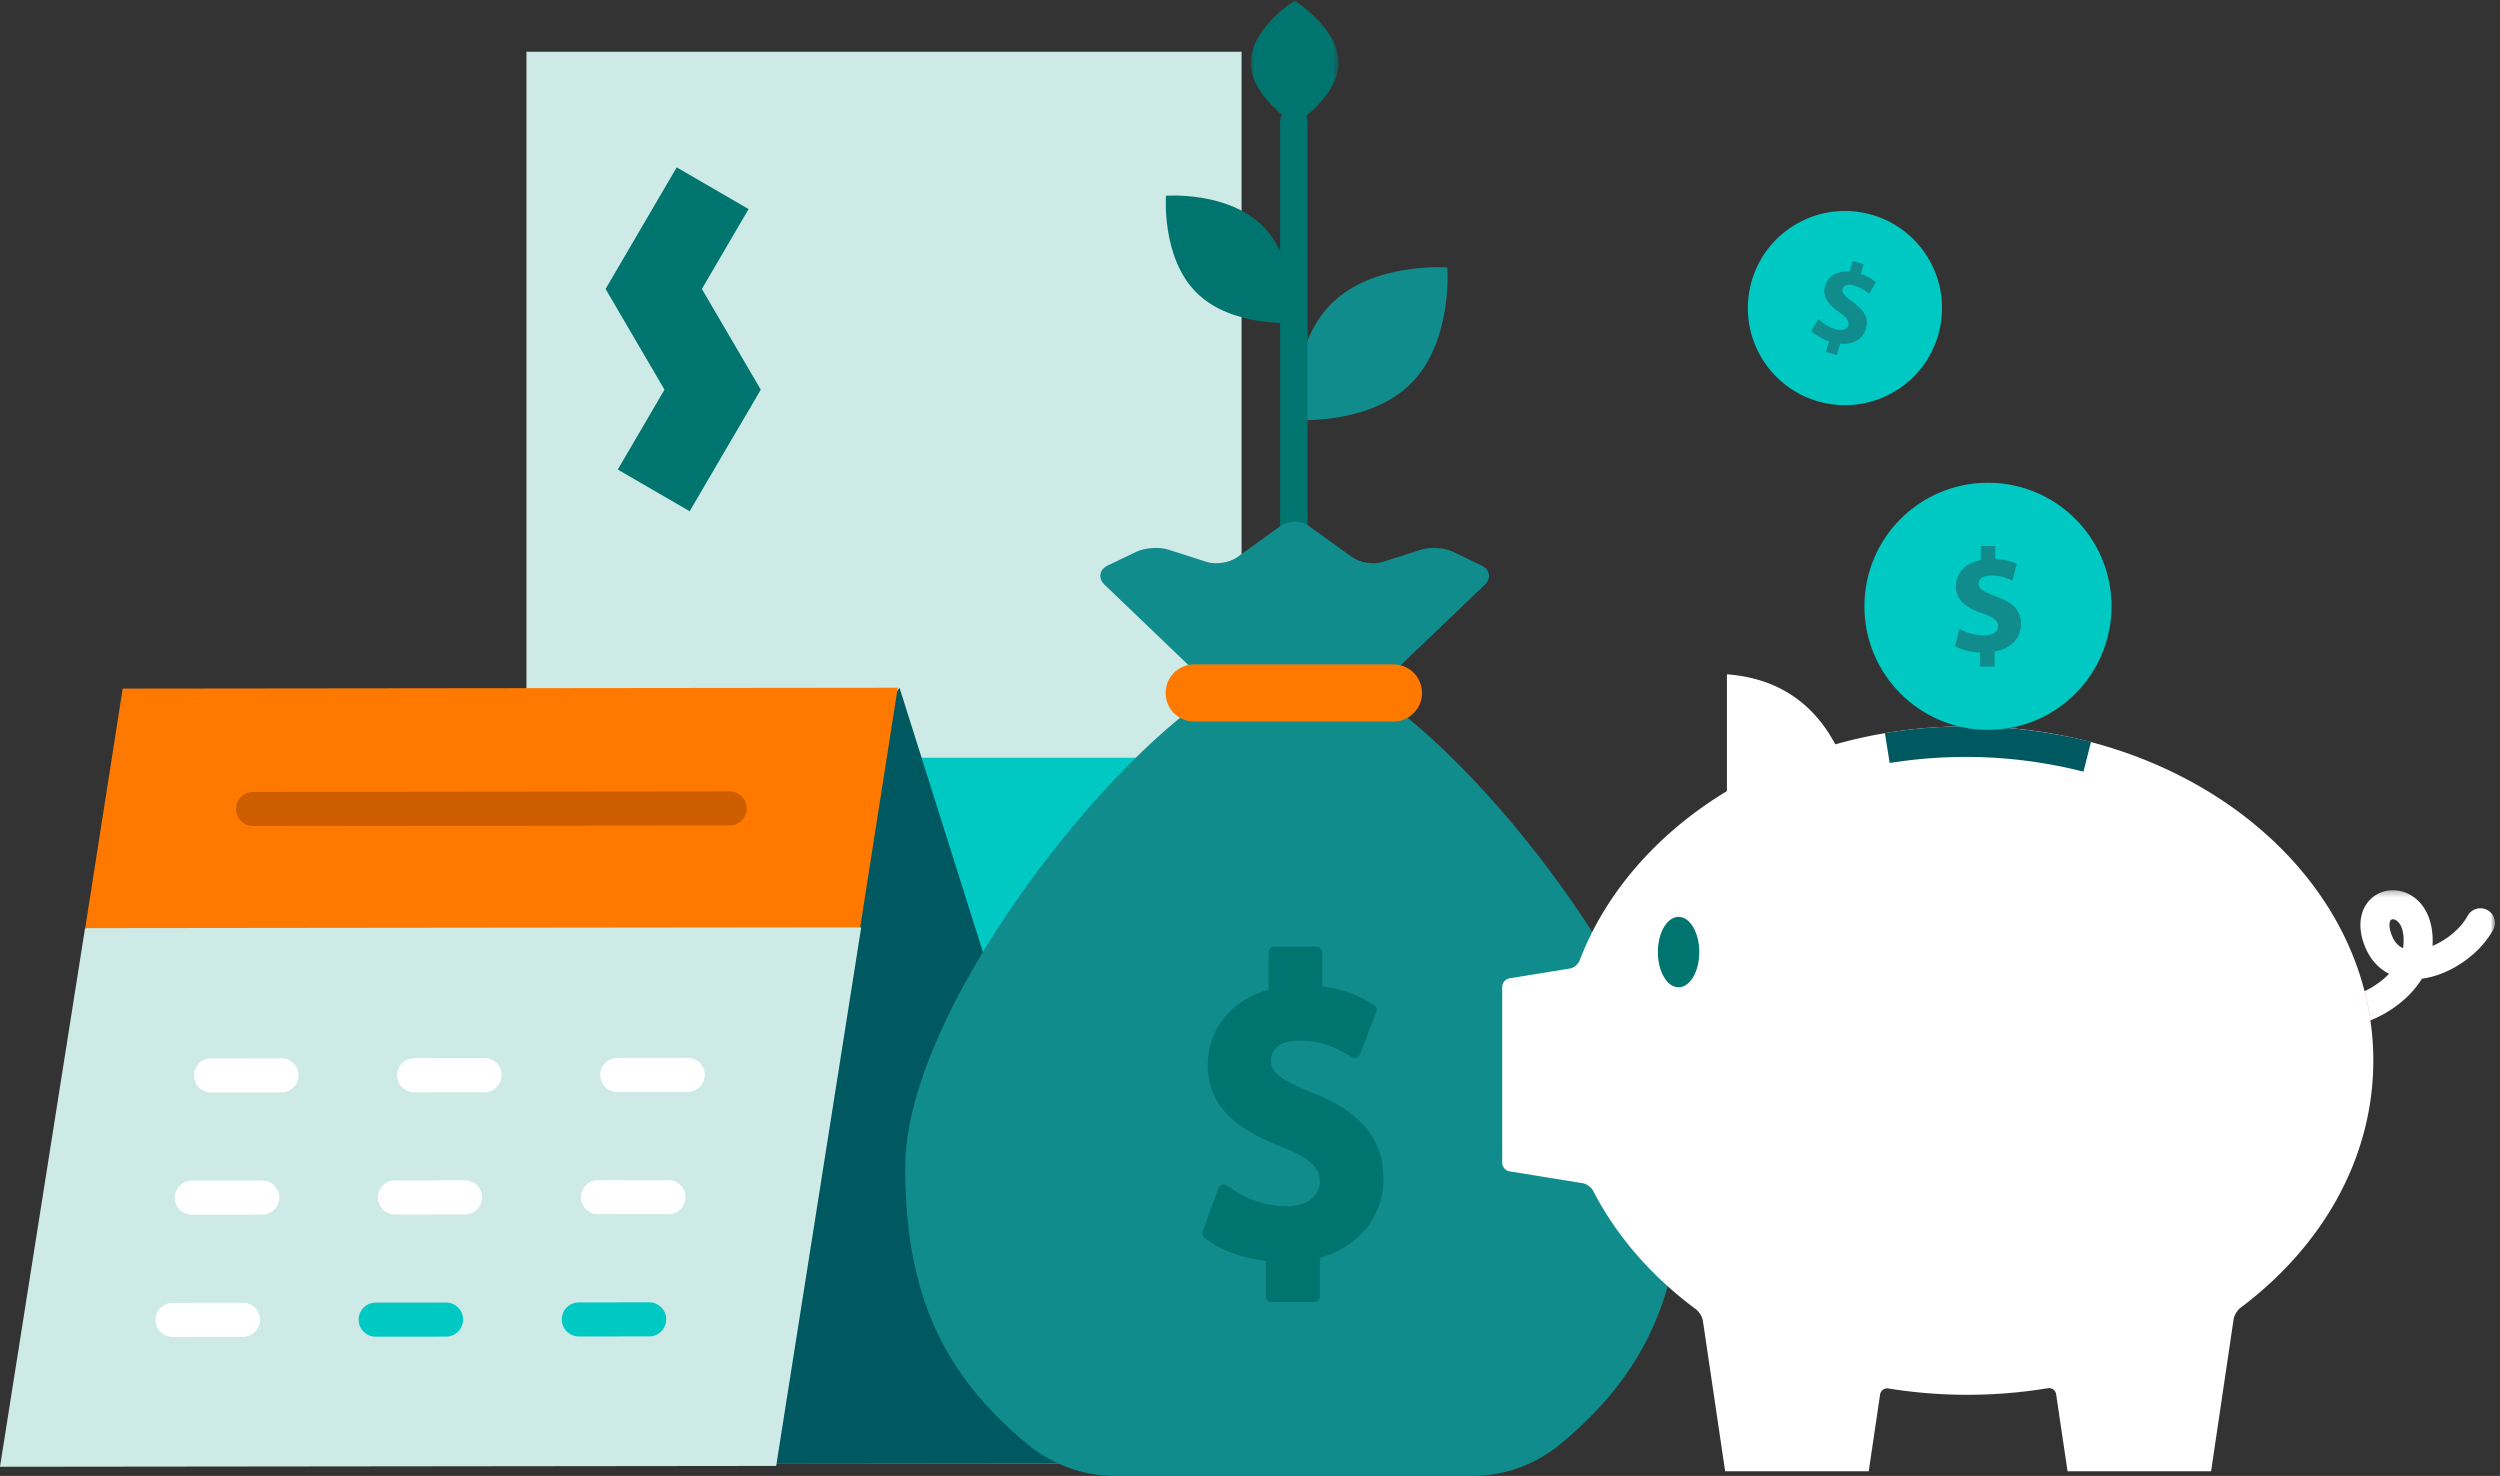 <svg xmlns="http://www.w3.org/2000/svg" xmlns:xlink="http://www.w3.org/1999/xlink" width="415" height="245" viewBox="0 0 415 245">
    <rect x="0" y="0" width="415" height="245" fill="#333333" stroke="none"/>
    <defs>
        <path id="a" d="M.007.087h14.577v20.591H.007z"/>
        <path id="c" d="M.013.27h30.231v22.85H.014z"/>
    </defs>
    <g fill="none" fill-rule="evenodd">
        <path fill="#CDEAE6" d="M87.392 8.588v117.599l59.355 9.194 59.356-9.194V8.587z"/>
        <path fill="#00C9C3" d="M84.866 242.98h121.237V125.783H84.866z"/>
        <path fill="#009792" d="M107.093 221.763h13.639v-72.237h-13.64z"/>
        <path fill="#00756F" d="M126.289 64.686l-11.804 20.18-11.935-6.922 7.756-13.258-9.78-16.72 11.804-20.182 11.935 6.92-7.756 13.261z"/>
        <path fill="#005960" d="M149.32 114.165l40.618 128.748-61.014.066-.11-100.622z"/>
        <path fill="#CDEAE6" d="M14.115 154.094L0 243.484l128.844-.14 14.115-89.39-64.43-7.46z"/>
        <path fill="#FF7900" d="M149.02 114.165l-6.227 39.766-128.649.141 6.224-39.766z"/>
        <path fill="#CE5D00" d="M121.129 137.03l-79.119.086a2.826 2.826 0 1 1-.006-5.655l79.118-.086a2.826 2.826 0 1 1 .007 5.655"/>
        <path fill="#FFF" d="M46.725 181.338l-11.682.013a2.827 2.827 0 0 1-.007-5.655l11.683-.013a2.827 2.827 0 1 1 .006 5.655M80.443 181.302l-11.683.012a2.827 2.827 0 1 1-.006-5.655l11.683-.012a2.827 2.827 0 1 1 .006 5.655M114.161 181.265l-11.683.012a2.826 2.826 0 1 1-.006-5.654l11.683-.013a2.827 2.827 0 1 1 .006 5.655M43.53 201.628l-11.684.012a2.827 2.827 0 1 1-.006-5.655l11.684-.012a2.827 2.827 0 1 1 .006 5.655M77.248 201.59l-11.684.013a2.826 2.826 0 1 1-.007-5.655l11.684-.012a2.828 2.828 0 0 1 .007 5.655M110.965 201.554l-11.683.012a2.827 2.827 0 1 1-.006-5.654l11.683-.013a2.826 2.826 0 1 1 .006 5.655M40.334 221.916l-11.683.012a2.826 2.826 0 1 1-.006-5.654l11.682-.012a2.827 2.827 0 1 1 .007 5.654"/>
        <path fill="#00C9C3" d="M74.051 221.88l-11.682.012a2.827 2.827 0 0 1-.007-5.655l11.683-.012a2.827 2.827 0 1 1 .006 5.654M107.77 221.843l-11.684.012a2.827 2.827 0 1 1-.007-5.654l11.684-.013a2.827 2.827 0 1 1 .007 5.655"/>
        <path fill="#118C8C" d="M234.223 63.664c6.988-6.987 6.038-19.266 6.038-19.266s-12.279-.95-19.266 6.038c-6.988 6.988-6.038 19.266-6.038 19.266s12.28.95 19.266-6.038"/>
        <path fill="#00756F" d="M214.775 112.56a2.273 2.273 0 0 1-2.274-2.274V20.16a2.273 2.273 0 0 1 4.547 0v90.125a2.273 2.273 0 0 1-2.273 2.273"/>
        <g transform="translate(207.619)">
            <mask id="b" fill="#fff">
                <use xlink:href="#a"/>
            </mask>
            <path fill="#00756F" d="M14.584 10.383c0-5.686-7.29-10.296-7.29-10.296S.008 4.697.008 10.383c0 5.686 7.288 10.295 7.288 10.295s7.29-4.61 7.29-10.295" mask="url(#b)"/>
        </g>
        <path fill="#00756F" d="M209.614 37.526c-5.823-5.823-16.055-5.031-16.055-5.031s-.792 10.232 5.031 16.055c5.822 5.823 16.055 5.031 16.055 5.031s.791-10.232-5.031-16.055"/>
        <path fill="#118C8C" d="M228.056 115.03h-26.563c-19.59 12.673-51.23 53.671-51.23 78.74 0 21.133 6.38 34.439 20.24 45.931 4.11 3.408 9.272 5.299 14.61 5.299h59.322c5.339 0 10.5-1.89 14.61-5.299 13.86-11.492 20.24-24.798 20.24-45.93 0-25.07-31.639-66.068-51.229-78.742"/>
        <path fill="#118C8C" d="M241.202 91.596c-1.41-.678-3.785-.842-5.275-.365l-6.436 2.06c-1.49.477-3.749.12-5.02-.796l-7.24-5.212c-1.27-.915-3.348-.915-4.619 0l-7.237 5.212c-1.27.915-3.529 1.273-5.02.796l-6.443-2.06c-1.49-.477-3.865-.314-5.276.364l-4.758 2.283c-1.41.677-1.64 2.118-.51 3.2l16.683 15.982c1.13 1.084 3.336 1.97 4.902 1.97h19.922c1.565 0 3.77-.886 4.9-1.97l16.685-15.983c1.13-1.083.9-2.524-.51-3.2l-4.748-2.281z"/>
        <path fill="#00756F" d="M217.813 181.388c-5.839-2.385-6.824-3.574-6.824-5.337 0-.776.34-3.31 4.722-3.31 3.828 0 6.238 1.36 7.268 1.941l1.436.81c.527.298 1.135.079 1.352-.486l2.699-7.035a.983.983 0 0 0-.411-1.16l-1.05-.61c-2.248-1.3-4.723-2.11-7.517-2.453v-5.637a.951.951 0 0 0-.948-.948h-6.996a.952.952 0 0 0-.948.948v6.189c-6.204 1.717-10.105 6.47-10.105 12.545 0 7.736 6.348 11.237 12.532 13.631 5.336 2.137 6.072 3.983 6.072 5.66 0 2.454-2.247 4.103-5.592 4.103-2.886 0-6-.916-8.333-2.45l-1.505-.99c-.552-.364-1.188-.152-1.413.469l-2.593 7.142c-.136.375.02.87.346 1.1l.889.626c2.271 1.6 5.724 2.77 9.233 3.18v5.884c0 .521.427.949.95.949h7.062a.952.952 0 0 0 .948-.95v-6.391c6.402-1.792 10.574-6.868 10.574-13.134 0-8.434-6.338-12.068-11.848-14.286"/>
        <path fill="#FF7900" d="M231.377 119.773h-33.204a4.744 4.744 0 0 1 0-9.487h33.204a4.744 4.744 0 0 1 0 9.487"/>
        <g transform="translate(383.918 147.505)">
            <mask id="d" fill="#fff">
                <use xlink:href="#c"/>
            </mask>
            <path fill="#FFF" d="M3.528 23.12c-.464 0-.92-.024-1.368-.074a2.413 2.413 0 1 1 .534-4.799c2.689.3 6.13-.878 8.763-3 .438-.35.84-.72 1.208-1.103-2.036-1.025-3.532-2.886-4.328-5.448-.918-2.954-.326-5.655 1.58-7.225C11.607.074 14.02-.12 16.058.972c2.664 1.432 4.07 4.597 3.822 8.541 2.345-.98 4.658-2.866 5.839-4.998a2.413 2.413 0 0 1 4.222 2.338c-2.346 4.238-7.277 7.508-11.817 8.103-.9 1.46-2.126 2.833-3.64 4.052-3.227 2.601-7.309 4.112-10.957 4.112m9.774-18.025a.497.497 0 0 0-.315.098c-.262.216-.386.956-.04 2.072.419 1.343 1.08 2.204 2.046 2.634.013-.09.025-.18.034-.269.273-2.606-.467-3.982-1.252-4.404a1.03 1.03 0 0 0-.473-.13" mask="url(#d)"/>
        </g>
        <path fill="#FFF" d="M393.97 176.05c0 16.259-8.495 30.885-22.035 41.03-.538.405-1.058 1.262-1.158 1.928l-3.735 25.218h-23.83l-1.894-12.79a1.186 1.186 0 0 0-1.145-1.012c-.036 0-.068 0-.1.004a.633.633 0 0 0-.132.012 82.048 82.048 0 0 1-17.547.99 81.657 81.657 0 0 1-8.922-.945c-.025-.006-.05-.006-.076-.009a1.186 1.186 0 0 0-1.301 1.01l-1.886 12.74h-23.835l-3.695-24.977c-.1-.666-.626-1.523-1.166-1.921-7.293-5.397-13.148-12.083-17.035-19.627-.309-.599-1.081-1.178-1.748-1.284l-12.163-1.98c-.663-.107-1.2-.738-1.2-1.411v-29.207c0-.673.537-1.304 1.2-1.414l10.038-1.631c.664-.11 1.381-.712 1.622-1.34 4.338-11.39 13.017-21.197 24.44-28.11a71.065 71.065 0 0 1 9.507-4.812 75.071 75.071 0 0 1 8.494-2.949 77.886 77.886 0 0 1 8.225-1.855 80.848 80.848 0 0 1 7.701-.927c1.72-.126 3.458-.2 5.213-.216.2-.003.399-.003.601-.003h.152a81.328 81.328 0 0 1 17.54 1.896 77.006 77.006 0 0 1 6.491 1.732c.319.1.635.204.95.306 20.724 6.81 36.377 21.841 41.015 40.199.365 1.436.661 2.89.882 4.365a45.95 45.95 0 0 1 .532 6.99"/>
        <path fill="#F18664" d="M393.438 169.06a44.66 44.66 0 0 0-.88-4.36l.03-.019c.362 1.436.658 2.89.883 4.364a.984.984 0 0 0-.033.016"/>
        <path fill="#F3D3C6" d="M326.595 231.538a82.07 82.07 0 0 1-4.201-.109 82.048 82.048 0 0 0 17.547-.99.669.669 0 0 1 .132-.011c.032-.004.064-.004.1-.004l.023.001h-.022c-.067 0-.135.006-.203.017a81.786 81.786 0 0 1-13.376 1.096"/>
        <path fill="#00756F" d="M282.081 158.044c0 3.23-1.54 5.847-3.44 5.847-1.897 0-3.438-2.618-3.438-5.847 0-3.229 1.541-5.846 3.438-5.846 1.9 0 3.44 2.617 3.44 5.846"/>
        <path fill="#FFF" d="M298.27 115.982c-3.018-2.22-6.834-3.688-11.603-4.046v31.412h11.603c4.447.46 9.491-2.75 10.638-4.814-.954-8.594-3.787-17.516-10.638-22.552"/>
        <path fill="#F29878" d="M308.89 138.568c.001-.005.004-.01.007-.014l-.008.014m-.007.011l.006-.009-.006.01m-9.733 4.812h.005-.005"/>
        <path fill="#005960" d="M347.108 123.158l-.008.026c-.412 1.637-.832 3.273-1.245 4.91a79.43 79.43 0 0 0-32.164-1.436c-.267-1.651-.533-3.298-.796-4.95a81.218 81.218 0 0 1 7.699-.927 81.634 81.634 0 0 1 5.212-.215c.201-.005.398-.005.603-.005a84.498 84.498 0 0 1 15.213 1.403 71.615 71.615 0 0 1 2.48.493c1.004.212 2.009.45 3.006.701"/>
        <path fill="#00C9C3" d="M350.512 100.645c0 11.328-9.183 20.511-20.51 20.511-11.327 0-20.511-9.183-20.511-20.511 0-11.327 9.184-20.51 20.51-20.51 11.328 0 20.511 9.183 20.511 20.51"/>
        <path fill="#118C8C" d="M328.702 110.66v-2.333c-1.645-.073-3.24-.516-4.173-1.055l.736-2.873c1.031.565 2.479 1.08 4.074 1.08 1.398 0 2.357-.54 2.357-1.52 0-.933-.787-1.522-2.603-2.136-2.625-.884-4.417-2.111-4.417-4.49 0-2.16 1.522-3.853 4.147-4.369v-2.331h2.404v2.159c1.646.074 2.751.417 3.562.81l-.714 2.773c-.637-.27-1.767-.835-3.533-.835-1.596 0-2.111.689-2.111 1.375 0 .808.86 1.325 2.945 2.11 2.92 1.032 4.099 2.382 4.099 4.589 0 2.186-1.546 4.05-4.37 4.541v2.504h-2.403z"/>
        <path fill="#00C9C3" d="M321.746 55.601c-2.464 8.553-11.395 13.49-19.948 11.026-8.552-2.464-13.49-11.395-11.025-19.949 2.463-8.552 11.396-13.488 19.947-11.024 8.553 2.464 13.49 11.395 11.026 19.947"/>
        <path fill="#118C8C" d="M303.1 58.418l.507-1.76c-1.226-.413-2.335-1.094-2.921-1.705l1.181-2.008c.655.65 1.636 1.354 2.84 1.7 1.056.305 1.897.105 2.11-.634.204-.704-.262-1.32-1.5-2.179-1.79-1.238-2.876-2.555-2.358-4.351.469-1.631 1.986-2.579 4.081-2.397l.507-1.76 1.816.524-.47 1.63c1.226.413 1.986.913 2.512 1.385l-1.142 1.939c-.422-.342-1.153-1.015-2.485-1.4-1.205-.346-1.743.061-1.893.58-.176.61.36 1.187 1.765 2.234 1.98 1.414 2.576 2.69 2.096 4.357-.475 1.65-2.048 2.721-4.287 2.478l-.544 1.89-1.815-.523z"/>
    </g>
</svg>
